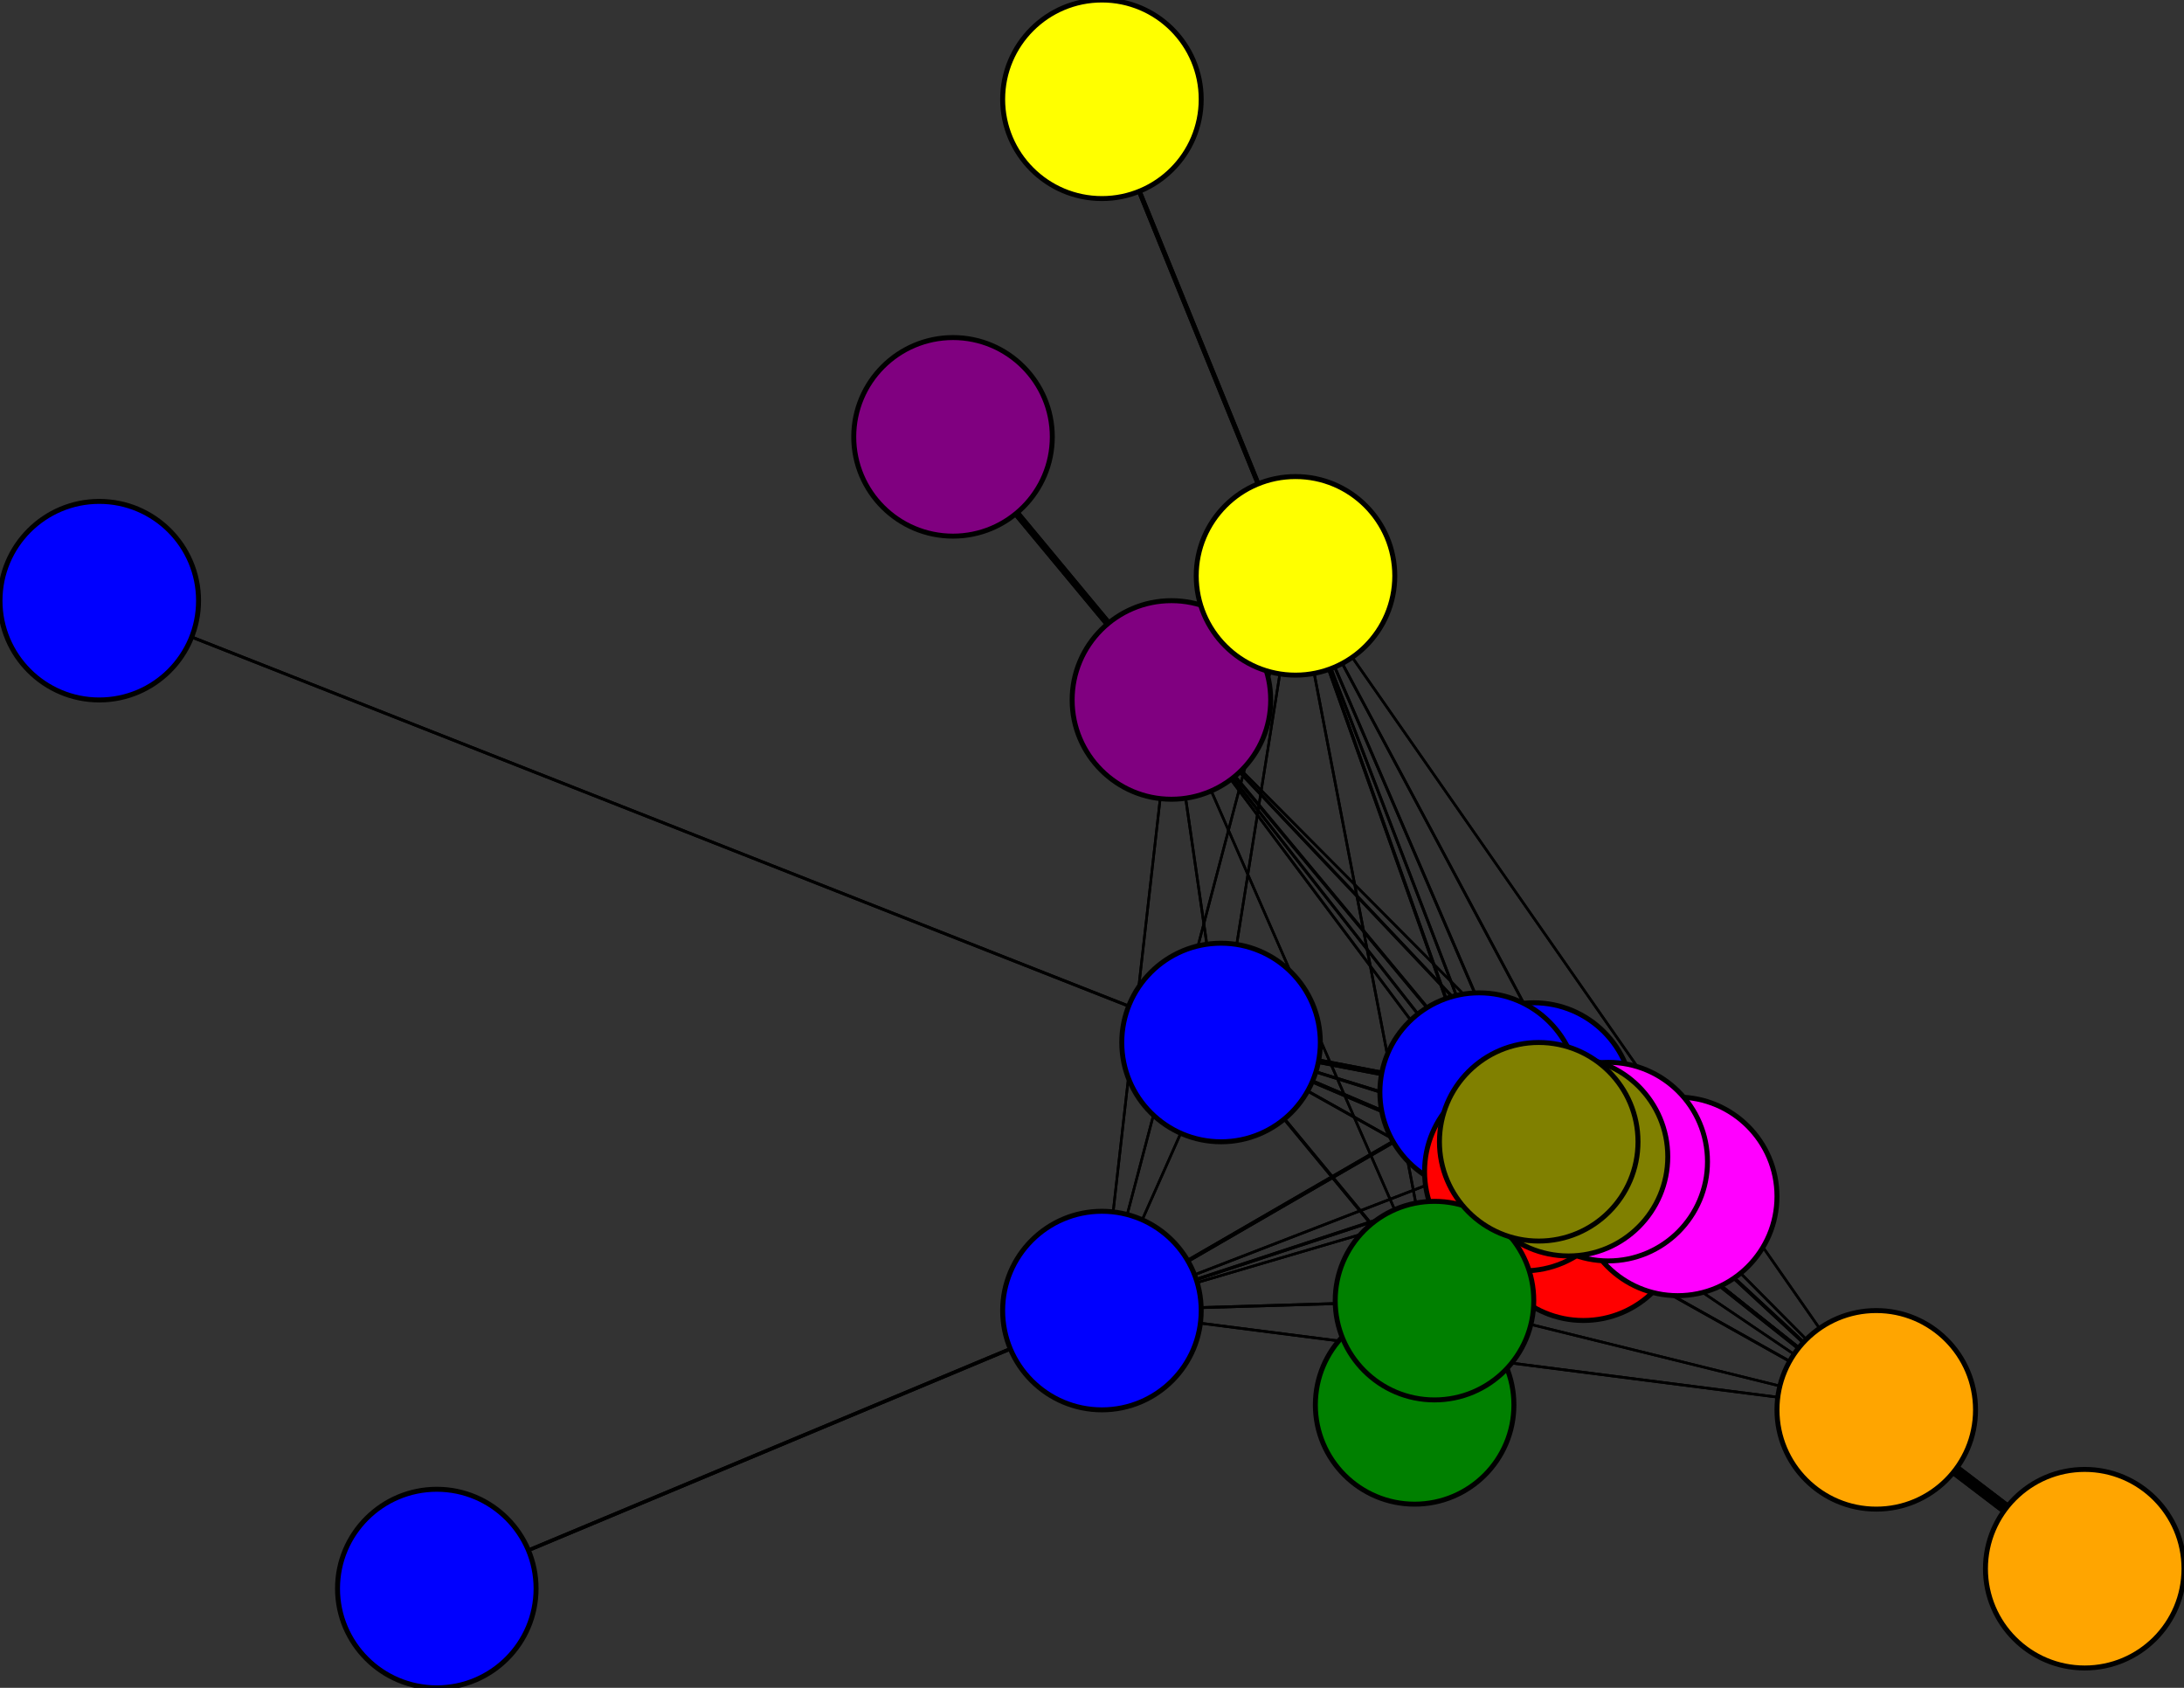 <svg width="440" height="340" xmlns="http://www.w3.org/2000/svg">
<rect width="100%" height="100%" fill="#333333" stroke="none"/>
<path stroke-width="15.15" stroke="black" d="M 309 222 298 220"/>
<path stroke-width="0.796" stroke="black" d="M 246 210 307 236"/>
<path stroke-width="1.101" stroke="black" d="M 246 210 298 220"/>
<path stroke-width="0.586" stroke="black" d="M 20 121 246 210"/>
<path stroke-width="0.529" stroke="black" d="M 222 264 310 230"/>
<path stroke-width="0.519" stroke="black" d="M 222 264 324 234"/>
<path stroke-width="0.51" stroke="black" d="M 222 264 246 210"/>
<path stroke-width="0.72" stroke="black" d="M 222 264 88 320"/>
<path stroke-width="0.51" stroke="black" d="M 222 264 261 116"/>
<path stroke-width="0.51" stroke="black" d="M 222 264 236 141"/>
<path stroke-width="0.529" stroke="black" d="M 222 264 378 284"/>
<path stroke-width="0.567" stroke="black" d="M 222 264 289 262"/>
<path stroke-width="0.643" stroke="black" d="M 222 264 307 236"/>
<path stroke-width="0.796" stroke="black" d="M 222 264 298 220"/>
<path stroke-width="0.72" stroke="black" d="M 88 320 222 264"/>
<path stroke-width="0.567" stroke="black" d="M 261 116 310 230"/>
<path stroke-width="0.548" stroke="black" d="M 261 116 324 234"/>
<path stroke-width="0.51" stroke="black" d="M 261 116 246 210"/>
<path stroke-width="0.51" stroke="black" d="M 261 116 222 264"/>
<path stroke-width="0.949" stroke="black" d="M 261 116 222 20"/>
<path stroke-width="0.51" stroke="black" d="M 261 116 236 141"/>
<path stroke-width="0.51" stroke="black" d="M 261 116 378 284"/>
<path stroke-width="0.529" stroke="black" d="M 261 116 289 262"/>
<path stroke-width="0.567" stroke="black" d="M 261 116 307 236"/>
<path stroke-width="0.643" stroke="black" d="M 246 210 289 262"/>
<path stroke-width="0.567" stroke="black" d="M 246 210 378 284"/>
<path stroke-width="0.529" stroke="black" d="M 246 210 236 141"/>
<path stroke-width="0.51" stroke="black" d="M 246 210 261 116"/>
<path stroke-width="0.51" stroke="black" d="M 310 230 246 210"/>
<path stroke-width="0.529" stroke="black" d="M 310 230 222 264"/>
<path stroke-width="0.567" stroke="black" d="M 310 230 261 116"/>
<path stroke-width="0.643" stroke="black" d="M 310 230 236 141"/>
<path stroke-width="0.796" stroke="black" d="M 310 230 378 284"/>
<path stroke-width="1.101" stroke="black" d="M 310 230 289 262"/>
<path stroke-width="1.712" stroke="black" d="M 310 230 307 236"/>
<path stroke-width="2.934" stroke="black" d="M 310 230 298 220"/>
<path stroke-width="20.0" stroke="black" d="M 316 233 310 230"/>
<path stroke-width="0.5" stroke="black" d="M 324 234 310 230"/>
<path stroke-width="10.246" stroke="black" d="M 324 234 338 241"/>
<path stroke-width="0.643" stroke="black" d="M 261 116 298 220"/>
<path stroke-width="0.51" stroke="black" d="M 324 234 246 210"/>
<path stroke-width="0.548" stroke="black" d="M 324 234 261 116"/>
<path stroke-width="0.605" stroke="black" d="M 324 234 236 141"/>
<path stroke-width="0.72" stroke="black" d="M 324 234 378 284"/>
<path stroke-width="0.949" stroke="black" d="M 324 234 289 262"/>
<path stroke-width="1.407" stroke="black" d="M 324 234 307 236"/>
<path stroke-width="2.323" stroke="black" d="M 324 234 298 220"/>
<path stroke-width="10.246" stroke="black" d="M 338 241 324 234"/>
<path stroke-width="0.51" stroke="black" d="M 246 210 310 230"/>
<path stroke-width="0.51" stroke="black" d="M 246 210 324 234"/>
<path stroke-width="0.586" stroke="black" d="M 246 210 20 121"/>
<path stroke-width="0.51" stroke="black" d="M 246 210 222 264"/>
<path stroke-width="0.519" stroke="black" d="M 324 234 222 264"/>
<path stroke-width="0.949" stroke="black" d="M 222 20 261 116"/>
<path stroke-width="0.643" stroke="black" d="M 236 141 310 230"/>
<path stroke-width="0.605" stroke="black" d="M 236 141 324 234"/>
<path stroke-width="0.51" stroke="black" d="M 289 262 307 236"/>
<path stroke-width="0.51" stroke="black" d="M 289 262 298 220"/>
<path stroke-width="4.155" stroke="black" d="M 285 283 289 262"/>
<path stroke-width="1.712" stroke="black" d="M 307 236 310 230"/>
<path stroke-width="1.407" stroke="black" d="M 307 236 324 234"/>
<path stroke-width="0.796" stroke="black" d="M 307 236 246 210"/>
<path stroke-width="0.643" stroke="black" d="M 307 236 222 264"/>
<path stroke-width="0.567" stroke="black" d="M 307 236 261 116"/>
<path stroke-width="0.529" stroke="black" d="M 307 236 236 141"/>
<path stroke-width="0.51" stroke="black" d="M 307 236 378 284"/>
<path stroke-width="0.51" stroke="black" d="M 307 236 289 262"/>
<path stroke-width="4.155" stroke="black" d="M 289 262 285 283"/>
<path stroke-width="7.82" stroke="black" d="M 307 236 319 246"/>
<path stroke-width="7.82" stroke="black" d="M 319 246 307 236"/>
<path stroke-width="2.934" stroke="black" d="M 298 220 310 230"/>
<path stroke-width="2.323" stroke="black" d="M 298 220 324 234"/>
<path stroke-width="1.101" stroke="black" d="M 298 220 246 210"/>
<path stroke-width="0.796" stroke="black" d="M 298 220 222 264"/>
<path stroke-width="0.643" stroke="black" d="M 298 220 261 116"/>
<path stroke-width="0.567" stroke="black" d="M 298 220 236 141"/>
<path stroke-width="0.529" stroke="black" d="M 298 220 378 284"/>
<path stroke-width="0.51" stroke="black" d="M 298 220 289 262"/>
<path stroke-width="0.51" stroke="black" d="M 298 220 307 236"/>
<path stroke-width="15.15" stroke="black" d="M 298 220 309 222"/>
<path stroke-width="0.51" stroke="black" d="M 307 236 298 220"/>
<path stroke-width="0.5" stroke="black" d="M 310 230 324 234"/>
<path stroke-width="0.51" stroke="black" d="M 289 262 378 284"/>
<path stroke-width="0.529" stroke="black" d="M 289 262 261 116"/>
<path stroke-width="0.529" stroke="black" d="M 236 141 246 210"/>
<path stroke-width="0.51" stroke="black" d="M 236 141 222 264"/>
<path stroke-width="0.51" stroke="black" d="M 236 141 261 116"/>
<path stroke-width="1.407" stroke="black" d="M 236 141 192 88"/>
<path stroke-width="0.51" stroke="black" d="M 236 141 378 284"/>
<path stroke-width="0.51" stroke="black" d="M 236 141 289 262"/>
<path stroke-width="0.529" stroke="black" d="M 236 141 307 236"/>
<path stroke-width="0.567" stroke="black" d="M 236 141 298 220"/>
<path stroke-width="1.407" stroke="black" d="M 192 88 236 141"/>
<path stroke-width="0.796" stroke="black" d="M 378 284 310 230"/>
<path stroke-width="0.72" stroke="black" d="M 378 284 324 234"/>
<path stroke-width="0.51" stroke="black" d="M 289 262 236 141"/>
<path stroke-width="0.567" stroke="black" d="M 378 284 246 210"/>
<path stroke-width="0.51" stroke="black" d="M 378 284 261 116"/>
<path stroke-width="0.51" stroke="black" d="M 378 284 236 141"/>
<path stroke-width="2.323" stroke="black" d="M 378 284 420 316"/>
<path stroke-width="0.51" stroke="black" d="M 378 284 289 262"/>
<path stroke-width="0.51" stroke="black" d="M 378 284 307 236"/>
<path stroke-width="0.529" stroke="black" d="M 378 284 298 220"/>
<path stroke-width="2.323" stroke="black" d="M 420 316 378 284"/>
<path stroke-width="1.101" stroke="black" d="M 289 262 310 230"/>
<path stroke-width="0.949" stroke="black" d="M 289 262 324 234"/>
<path stroke-width="0.643" stroke="black" d="M 289 262 246 210"/>
<path stroke-width="0.567" stroke="black" d="M 289 262 222 264"/>
<path stroke-width="0.529" stroke="black" d="M 378 284 222 264"/>
<path stroke-width="20.0" stroke="black" d="M 310 230 316 233"/>
<circle cx="309" cy="222" r="20.0" style="fill:blue;stroke:black;stroke-width:1.0"/>
<circle cx="298" cy="220" r="20.0" style="fill:blue;stroke:black;stroke-width:1.0"/>
<circle cx="319" cy="246" r="20.0" style="fill:red;stroke:black;stroke-width:1.0"/>
<circle cx="307" cy="236" r="20.0" style="fill:red;stroke:black;stroke-width:1.0"/>
<circle cx="285" cy="283" r="20.0" style="fill:green;stroke:black;stroke-width:1.0"/>
<circle cx="289" cy="262" r="20.0" style="fill:green;stroke:black;stroke-width:1.0"/>
<circle cx="420" cy="316" r="20.0" style="fill:orange;stroke:black;stroke-width:1.0"/>
<circle cx="378" cy="284" r="20.0" style="fill:orange;stroke:black;stroke-width:1.0"/>
<circle cx="192" cy="88" r="20.0" style="fill:purple;stroke:black;stroke-width:1.0"/>
<circle cx="236" cy="141" r="20.0" style="fill:purple;stroke:black;stroke-width:1.0"/>
<circle cx="222" cy="20" r="20.0" style="fill:yellow;stroke:black;stroke-width:1.0"/>
<circle cx="261" cy="116" r="20.0" style="fill:yellow;stroke:black;stroke-width:1.0"/>
<circle cx="88" cy="320" r="20.0" style="fill:blue;stroke:black;stroke-width:1.0"/>
<circle cx="222" cy="264" r="20.0" style="fill:blue;stroke:black;stroke-width:1.0"/>
<circle cx="20" cy="121" r="20.0" style="fill:blue;stroke:black;stroke-width:1.0"/>
<circle cx="246" cy="210" r="20.0" style="fill:blue;stroke:black;stroke-width:1.0"/>
<circle cx="338" cy="241" r="20.0" style="fill:fuchsia;stroke:black;stroke-width:1.0"/>
<circle cx="324" cy="234" r="20.0" style="fill:fuchsia;stroke:black;stroke-width:1.0"/>
<circle cx="316" cy="233" r="20.0" style="fill:olive;stroke:black;stroke-width:1.0"/>
<circle cx="310" cy="230" r="20.0" style="fill:olive;stroke:black;stroke-width:1.0"/>
</svg>
